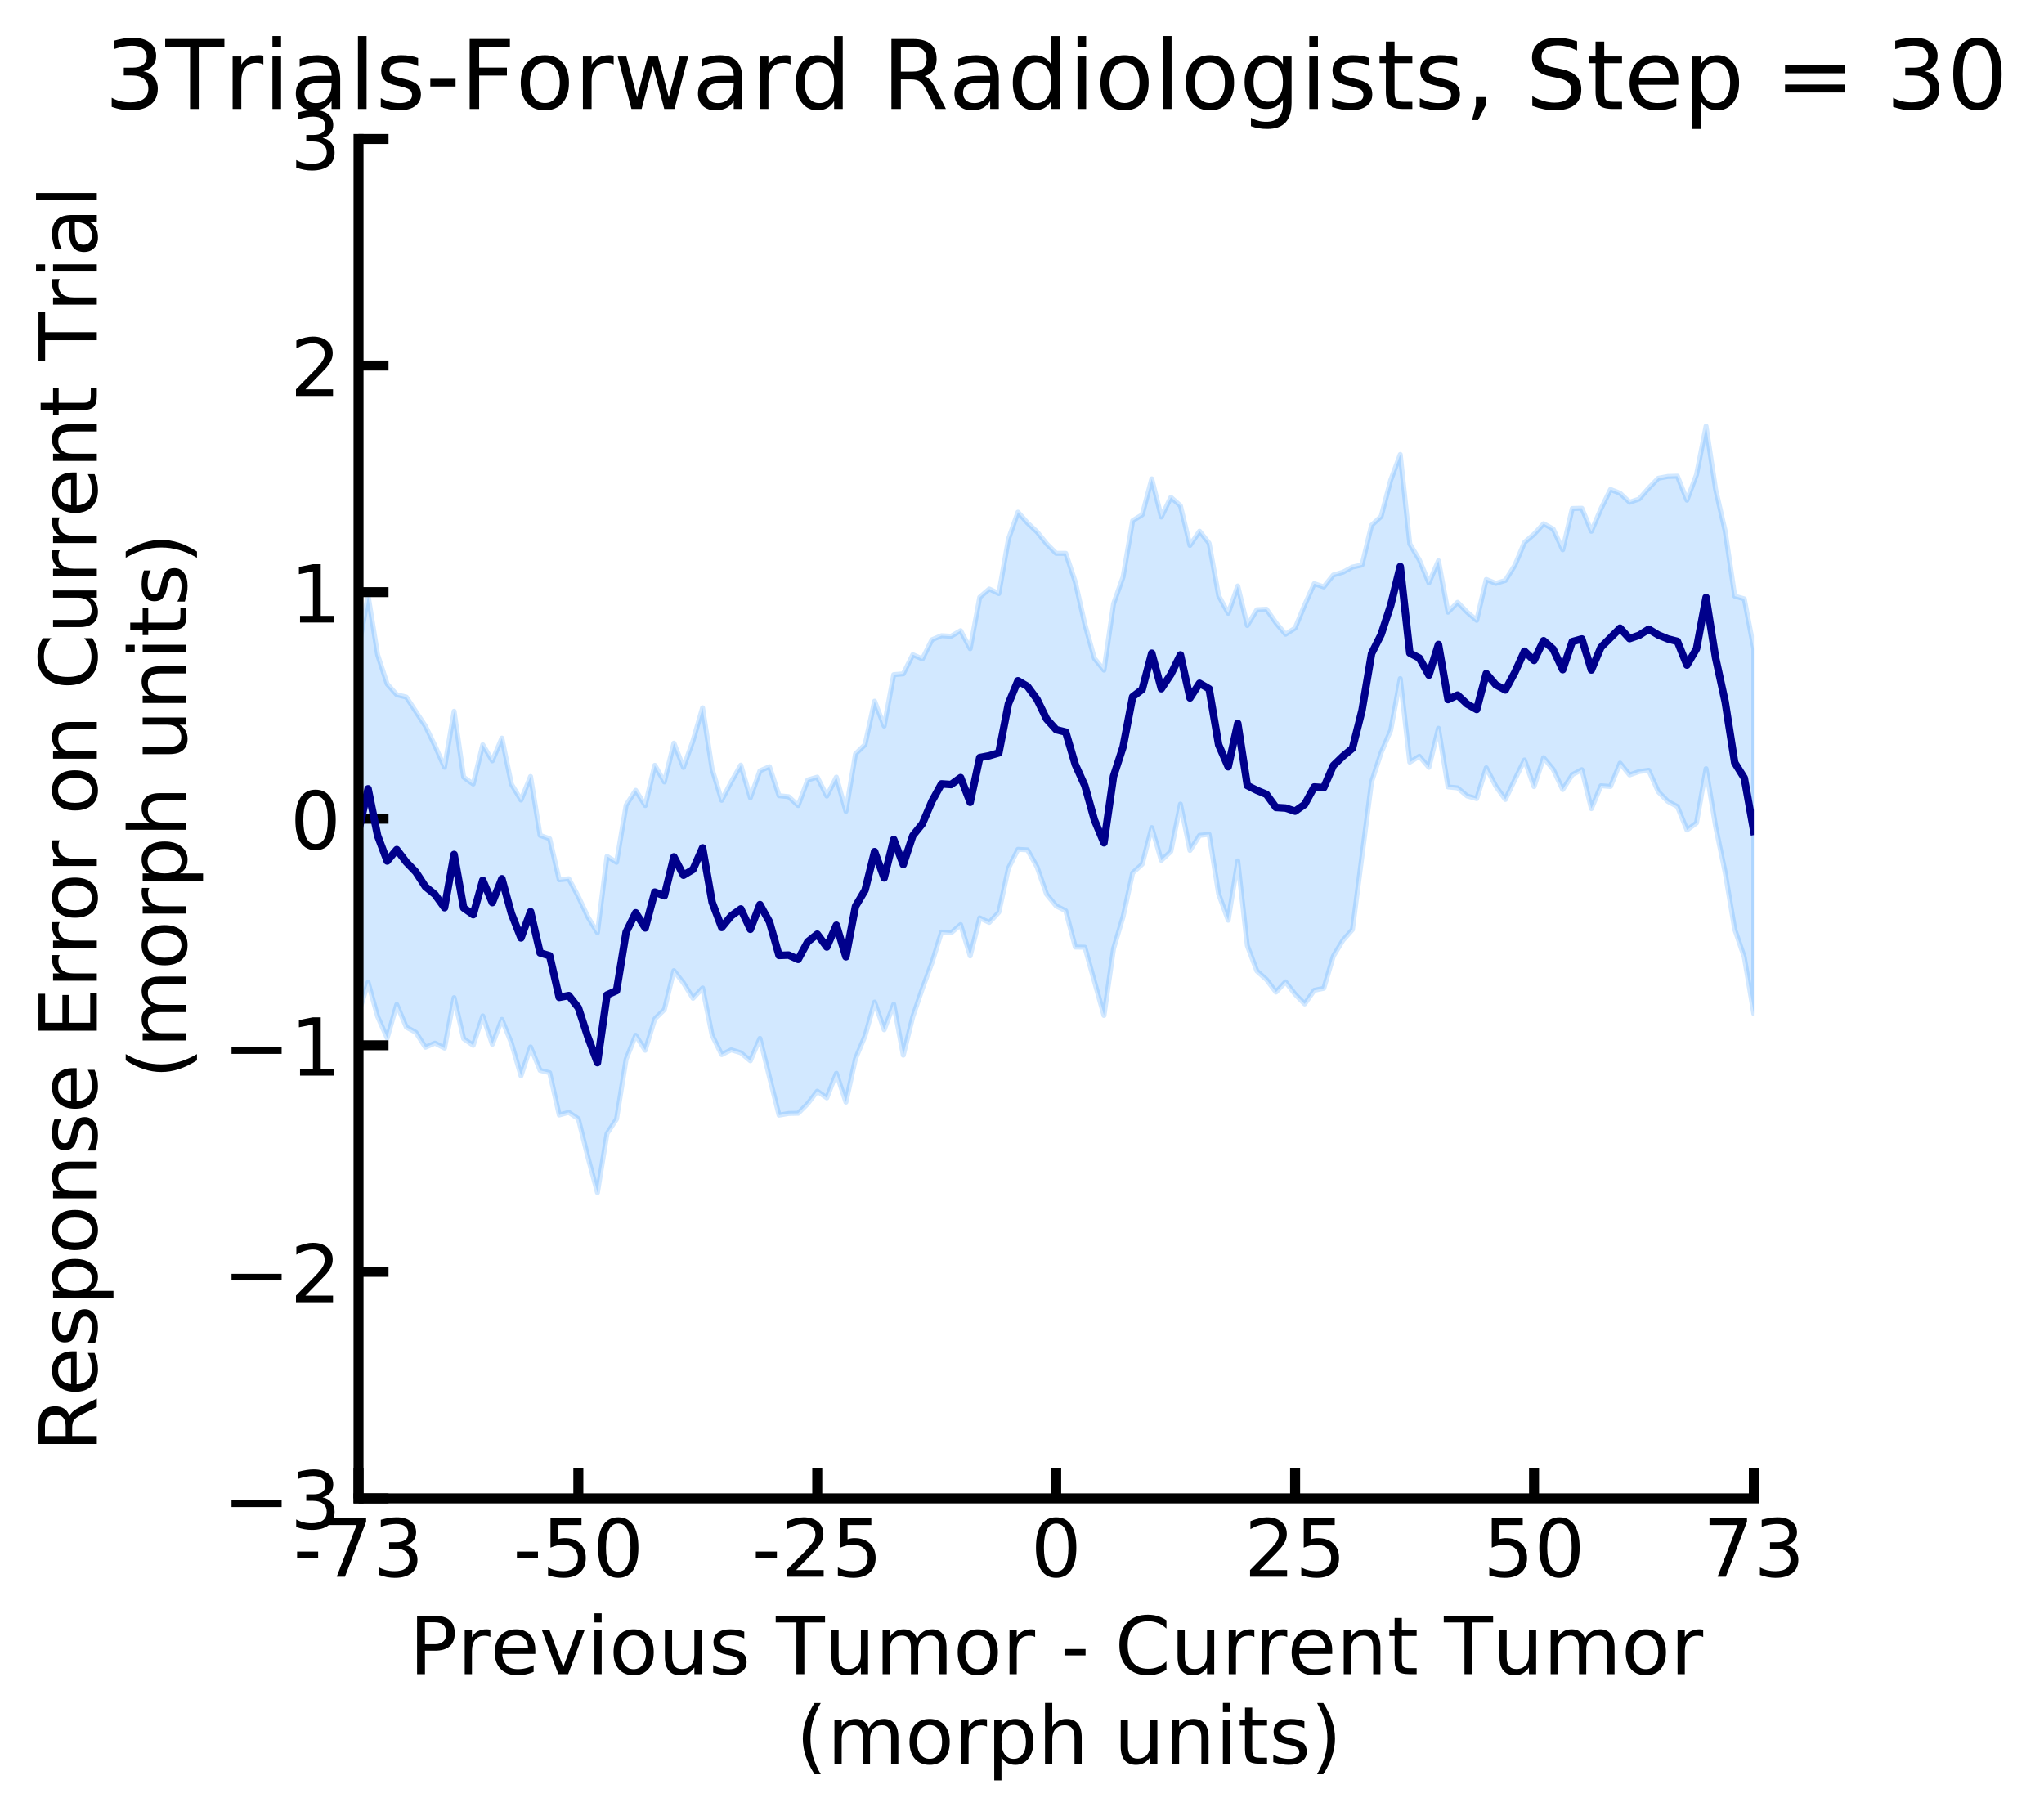 <?xml version="1.0" encoding="utf-8" standalone="no"?>
<!DOCTYPE svg PUBLIC "-//W3C//DTD SVG 1.1//EN"
  "http://www.w3.org/Graphics/SVG/1.1/DTD/svg11.dtd">
<!-- Created with matplotlib (https://matplotlib.org/) -->
<svg height="363.175pt" version="1.1" viewBox="0 0 408.707 363.175" width="408.707pt" xmlns="http://www.w3.org/2000/svg" xmlns:xlink="http://www.w3.org/1999/xlink">
 <defs>
  <style type="text/css">
*{stroke-linecap:butt;stroke-linejoin:round;}
  </style>
 </defs>
 <g id="figure_1">
  <g id="patch_1">
   <path d="M 0 363.175 
L 408.707 363.175 
L 408.707 0 
L 0 0 
z
" style="fill:#ffffff;"/>
  </g>
  <g id="axes_1">
   <g id="patch_2">
    <path d="M 71.689 299.589 
L 350.689 299.589 
L 350.689 27.789 
L 71.689 27.789 
z
" style="fill:#ffffff;"/>
   </g>
   <g id="PolyCollection_1">
    <defs>
     <path d="M 71.689 -233.441 
L 71.689 -160.482 
L 73.6 -166.794 
L 75.511 -159.926 
L 77.422 -155.627 
L 79.333 -162.336 
L 81.244 -157.815 
L 83.155 -156.761 
L 85.066 -153.788 
L 86.977 -154.606 
L 88.888 -153.615 
L 90.799 -163.708 
L 92.71 -155.505 
L 94.621 -154.171 
L 96.531 -160.057 
L 98.442 -154.364 
L 100.353 -159.359 
L 102.264 -154.629 
L 104.175 -148.073 
L 106.086 -153.851 
L 107.997 -149.154 
L 109.908 -148.689 
L 111.819 -140.247 
L 113.73 -140.771 
L 115.641 -139.483 
L 117.552 -131.834 
L 119.463 -124.721 
L 121.374 -136.525 
L 123.285 -139.451 
L 125.196 -151.397 
L 127.107 -156.181 
L 129.018 -153.176 
L 130.929 -159.455 
L 132.84 -161.319 
L 134.751 -169.109 
L 136.662 -166.641 
L 138.573 -163.575 
L 140.484 -165.644 
L 142.394 -156.173 
L 144.305 -152.313 
L 146.216 -153.273 
L 148.127 -152.685 
L 150.038 -151.076 
L 151.949 -155.56 
L 153.86 -147.824 
L 155.771 -140.213 
L 157.682 -140.547 
L 159.593 -140.59 
L 161.504 -142.508 
L 163.415 -145 
L 165.326 -143.665 
L 167.237 -148.578 
L 169.148 -142.808 
L 171.059 -151.488 
L 172.97 -156.064 
L 174.881 -162.816 
L 176.792 -157.291 
L 178.703 -162.385 
L 180.614 -152.197 
L 182.525 -159.929 
L 184.436 -165.531 
L 186.347 -170.682 
L 188.257 -176.809 
L 190.168 -176.653 
L 192.079 -178.307 
L 193.99 -172.044 
L 195.901 -179.646 
L 197.812 -178.74 
L 199.723 -180.782 
L 201.634 -189.567 
L 203.545 -193.356 
L 205.456 -193.251 
L 207.367 -189.838 
L 209.278 -184.362 
L 211.189 -182.04 
L 213.1 -181.066 
L 215.011 -173.812 
L 216.922 -173.783 
L 218.833 -166.951 
L 220.744 -160.141 
L 222.655 -173.484 
L 224.566 -179.888 
L 226.477 -188.65 
L 228.388 -190.399 
L 230.299 -197.703 
L 232.21 -191.158 
L 234.121 -192.945 
L 236.031 -202.403 
L 237.942 -193.135 
L 239.853 -196.153 
L 241.764 -196.353 
L 243.675 -184.433 
L 245.586 -179.18 
L 247.497 -191.047 
L 249.408 -174.1 
L 251.319 -169.032 
L 253.23 -167.33 
L 255.141 -164.819 
L 257.052 -166.859 
L 258.963 -164.389 
L 260.874 -162.444 
L 262.785 -165.166 
L 264.696 -165.57 
L 266.607 -172.013 
L 268.518 -175.163 
L 270.429 -177.317 
L 272.34 -192.073 
L 274.251 -206.846 
L 276.162 -212.687 
L 278.073 -217.127 
L 279.984 -227.498 
L 281.894 -210.782 
L 283.805 -211.974 
L 285.716 -209.751 
L 287.627 -217.567 
L 289.538 -205.832 
L 291.449 -205.639 
L 293.36 -204.023 
L 295.271 -203.491 
L 297.182 -209.672 
L 299.093 -205.992 
L 301.004 -203.325 
L 302.915 -207.344 
L 304.826 -211.228 
L 306.737 -205.888 
L 308.648 -211.685 
L 310.559 -209.358 
L 312.47 -205.3 
L 314.381 -208.27 
L 316.292 -209.29 
L 318.203 -201.49 
L 320.114 -206.064 
L 322.025 -205.921 
L 323.936 -210.602 
L 325.847 -208.232 
L 327.757 -208.912 
L 329.668 -209.163 
L 331.579 -204.879 
L 333.49 -202.942 
L 335.401 -201.907 
L 337.312 -197.22 
L 339.223 -198.626 
L 341.134 -209.486 
L 343.045 -197.924 
L 344.956 -188.749 
L 346.867 -177.366 
L 348.778 -171.808 
L 350.689 -160.482 
L 350.689 -233.441 
L 350.689 -233.441 
L 348.778 -243.436 
L 346.867 -243.989 
L 344.956 -256.983 
L 343.045 -265.32 
L 341.134 -277.966 
L 339.223 -268.266 
L 337.312 -263.165 
L 335.401 -267.971 
L 333.49 -267.913 
L 331.579 -267.553 
L 329.668 -265.586 
L 327.757 -263.402 
L 325.847 -262.748 
L 323.936 -264.557 
L 322.025 -265.312 
L 320.114 -261.424 
L 318.203 -256.945 
L 316.292 -261.549 
L 314.381 -261.499 
L 312.47 -253.254 
L 310.559 -257.406 
L 308.648 -258.458 
L 306.737 -256.367 
L 304.826 -254.712 
L 302.915 -250.169 
L 301.004 -247.119 
L 299.093 -246.532 
L 297.182 -247.321 
L 295.271 -239.146 
L 293.36 -240.783 
L 291.449 -242.75 
L 289.538 -240.773 
L 287.627 -251.064 
L 285.716 -246.614 
L 283.805 -251.216 
L 281.894 -254.421 
L 279.984 -272.303 
L 278.073 -267.152 
L 276.162 -259.912 
L 274.251 -258.148 
L 272.34 -250.216 
L 270.429 -249.793 
L 268.518 -248.76 
L 266.607 -248.212 
L 264.696 -245.823 
L 262.785 -246.483 
L 260.874 -242.216 
L 258.963 -237.583 
L 257.052 -236.359 
L 255.141 -238.63 
L 253.23 -241.371 
L 251.319 -241.265 
L 249.408 -238.107 
L 247.497 -246.013 
L 245.586 -240.556 
L 243.675 -244.067 
L 241.764 -254.554 
L 239.853 -256.965 
L 237.942 -254.12 
L 236.031 -262.049 
L 234.121 -263.748 
L 232.21 -259.795 
L 230.299 -267.43 
L 228.388 -260.248 
L 226.477 -259.059 
L 224.566 -247.832 
L 222.655 -242.434 
L 220.744 -229.181 
L 218.833 -231.517 
L 216.922 -238.364 
L 215.011 -246.801 
L 213.1 -252.538 
L 211.189 -252.537 
L 209.278 -254.45 
L 207.367 -256.824 
L 205.456 -258.608 
L 203.545 -260.767 
L 201.634 -255.348 
L 199.723 -244.495 
L 197.812 -245.407 
L 195.901 -243.762 
L 193.99 -233.467 
L 192.079 -237.08 
L 190.168 -235.963 
L 188.257 -236.072 
L 186.347 -235.262 
L 184.436 -231.418 
L 182.525 -232.274 
L 180.614 -228.444 
L 178.703 -228.28 
L 176.792 -217.997 
L 174.881 -222.981 
L 172.97 -214.299 
L 171.059 -212.427 
L 169.148 -200.943 
L 167.237 -207.792 
L 165.326 -203.999 
L 163.415 -207.785 
L 161.504 -207.215 
L 159.593 -202.109 
L 157.682 -203.878 
L 155.771 -204.079 
L 153.86 -209.885 
L 151.949 -209.049 
L 150.038 -203.665 
L 148.127 -210.194 
L 146.216 -206.837 
L 144.305 -203.153 
L 142.394 -209.365 
L 140.484 -221.66 
L 138.573 -215.092 
L 136.662 -209.723 
L 134.751 -214.596 
L 132.84 -206.825 
L 130.929 -210.161 
L 129.018 -202.102 
L 127.107 -205.159 
L 125.196 -202.185 
L 123.285 -190.758 
L 121.374 -191.964 
L 119.463 -176.683 
L 117.552 -179.83 
L 115.641 -183.901 
L 113.73 -187.476 
L 111.819 -187.271 
L 109.908 -195.475 
L 107.997 -196.151 
L 106.086 -207.918 
L 104.175 -203.206 
L 102.264 -206.375 
L 100.353 -215.594 
L 98.442 -211.053 
L 96.531 -214.274 
L 94.621 -206.407 
L 92.71 -207.775 
L 90.799 -220.965 
L 88.888 -209.766 
L 86.977 -214.05 
L 85.066 -217.994 
L 83.155 -220.89 
L 81.244 -223.803 
L 79.333 -224.271 
L 77.422 -226.413 
L 75.511 -232.234 
L 73.6 -244.112 
L 71.689 -233.441 
z
" id="mbbd2a37c4d" style="stroke:#1e90ff;stroke-opacity:0.2;"/>
    </defs>
    <g clip-path="url(#p7e7d8eb8ee)">
     <use style="fill:#1e90ff;fill-opacity:0.2;stroke:#1e90ff;stroke-opacity:0.2;" x="0" xlink:href="#mbbd2a37c4d" y="363.175"/>
    </g>
   </g>
   <g id="matplotlib.axis_1">
    <g id="xtick_1">
     <g id="line2d_1">
      <defs>
       <path d="M 0 0 
L 0 -6 
" id="m70711c8c56" style="stroke:#000000;stroke-width:2;"/>
      </defs>
      <g>
       <use style="stroke:#000000;stroke-width:2;" x="71.689" xlink:href="#m70711c8c56" y="299.589"/>
      </g>
     </g>
     <g id="text_1">
      <!-- -73 -->
      <defs>
       <path d="M 4.891 31.391 
L 31.203 31.391 
L 31.203 23.391 
L 4.891 23.391 
z
" id="DejaVuSans-45"/>
       <path d="M 8.203 72.906 
L 55.078 72.906 
L 55.078 68.703 
L 28.609 0 
L 18.312 0 
L 43.219 64.594 
L 8.203 64.594 
z
" id="DejaVuSans-55"/>
       <path d="M 40.578 39.312 
Q 47.656 37.797 51.625 33 
Q 55.609 28.219 55.609 21.188 
Q 55.609 10.406 48.188 4.484 
Q 40.766 -1.422 27.094 -1.422 
Q 22.516 -1.422 17.656 -0.516 
Q 12.797 0.391 7.625 2.203 
L 7.625 11.719 
Q 11.719 9.328 16.594 8.109 
Q 21.484 6.891 26.812 6.891 
Q 36.078 6.891 40.938 10.547 
Q 45.797 14.203 45.797 21.188 
Q 45.797 27.641 41.281 31.266 
Q 36.766 34.906 28.719 34.906 
L 20.219 34.906 
L 20.219 43.016 
L 29.109 43.016 
Q 36.375 43.016 40.234 45.922 
Q 44.094 48.828 44.094 54.297 
Q 44.094 59.906 40.109 62.906 
Q 36.141 65.922 28.719 65.922 
Q 24.656 65.922 20.016 65.031 
Q 15.375 64.156 9.812 62.312 
L 9.812 71.094 
Q 15.438 72.656 20.344 73.438 
Q 25.25 74.219 29.594 74.219 
Q 40.828 74.219 47.359 69.109 
Q 53.906 64.016 53.906 55.328 
Q 53.906 49.266 50.438 45.094 
Q 46.969 40.922 40.578 39.312 
z
" id="DejaVuSans-51"/>
      </defs>
      <g transform="translate(58.623 315.247)scale(0.16 -0.16)">
       <use xlink:href="#DejaVuSans-45"/>
       <use x="36.084" xlink:href="#DejaVuSans-55"/>
       <use x="99.707" xlink:href="#DejaVuSans-51"/>
      </g>
     </g>
    </g>
    <g id="xtick_2">
     <g id="line2d_2">
      <g>
       <use style="stroke:#000000;stroke-width:2;" x="115.641" xlink:href="#m70711c8c56" y="299.589"/>
      </g>
     </g>
     <g id="text_2">
      <!-- -50 -->
      <defs>
       <path d="M 10.797 72.906 
L 49.516 72.906 
L 49.516 64.594 
L 19.828 64.594 
L 19.828 46.734 
Q 21.969 47.469 24.109 47.828 
Q 26.266 48.188 28.422 48.188 
Q 40.625 48.188 47.75 41.5 
Q 54.891 34.812 54.891 23.391 
Q 54.891 11.625 47.562 5.094 
Q 40.234 -1.422 26.906 -1.422 
Q 22.312 -1.422 17.547 -0.641 
Q 12.797 0.141 7.719 1.703 
L 7.719 11.625 
Q 12.109 9.234 16.797 8.062 
Q 21.484 6.891 26.703 6.891 
Q 35.156 6.891 40.078 11.328 
Q 45.016 15.766 45.016 23.391 
Q 45.016 31 40.078 35.438 
Q 35.156 39.891 26.703 39.891 
Q 22.75 39.891 18.812 39.016 
Q 14.891 38.141 10.797 36.281 
z
" id="DejaVuSans-53"/>
       <path d="M 31.781 66.406 
Q 24.172 66.406 20.328 58.906 
Q 16.5 51.422 16.5 36.375 
Q 16.5 21.391 20.328 13.891 
Q 24.172 6.391 31.781 6.391 
Q 39.453 6.391 43.281 13.891 
Q 47.125 21.391 47.125 36.375 
Q 47.125 51.422 43.281 58.906 
Q 39.453 66.406 31.781 66.406 
z
M 31.781 74.219 
Q 44.047 74.219 50.516 64.516 
Q 56.984 54.828 56.984 36.375 
Q 56.984 17.969 50.516 8.266 
Q 44.047 -1.422 31.781 -1.422 
Q 19.531 -1.422 13.062 8.266 
Q 6.594 17.969 6.594 36.375 
Q 6.594 54.828 13.062 64.516 
Q 19.531 74.219 31.781 74.219 
z
" id="DejaVuSans-48"/>
      </defs>
      <g transform="translate(102.575 315.247)scale(0.16 -0.16)">
       <use xlink:href="#DejaVuSans-45"/>
       <use x="36.084" xlink:href="#DejaVuSans-53"/>
       <use x="99.707" xlink:href="#DejaVuSans-48"/>
      </g>
     </g>
    </g>
    <g id="xtick_3">
     <g id="line2d_3">
      <g>
       <use style="stroke:#000000;stroke-width:2;" x="163.415" xlink:href="#m70711c8c56" y="299.589"/>
      </g>
     </g>
     <g id="text_3">
      <!-- -25 -->
      <defs>
       <path d="M 19.188 8.297 
L 53.609 8.297 
L 53.609 0 
L 7.328 0 
L 7.328 8.297 
Q 12.938 14.109 22.625 23.891 
Q 32.328 33.688 34.812 36.531 
Q 39.547 41.844 41.422 45.531 
Q 43.312 49.219 43.312 52.781 
Q 43.312 58.594 39.234 62.25 
Q 35.156 65.922 28.609 65.922 
Q 23.969 65.922 18.812 64.312 
Q 13.672 62.703 7.812 59.422 
L 7.812 69.391 
Q 13.766 71.781 18.938 73 
Q 24.125 74.219 28.422 74.219 
Q 39.75 74.219 46.484 68.547 
Q 53.219 62.891 53.219 53.422 
Q 53.219 48.922 51.531 44.891 
Q 49.859 40.875 45.406 35.406 
Q 44.188 33.984 37.641 27.219 
Q 31.109 20.453 19.188 8.297 
z
" id="DejaVuSans-50"/>
      </defs>
      <g transform="translate(150.349 315.247)scale(0.16 -0.16)">
       <use xlink:href="#DejaVuSans-45"/>
       <use x="36.084" xlink:href="#DejaVuSans-50"/>
       <use x="99.707" xlink:href="#DejaVuSans-53"/>
      </g>
     </g>
    </g>
    <g id="xtick_4">
     <g id="line2d_4">
      <g>
       <use style="stroke:#000000;stroke-width:2;" x="211.189" xlink:href="#m70711c8c56" y="299.589"/>
      </g>
     </g>
     <g id="text_4">
      <!-- 0 -->
      <g transform="translate(206.099 315.247)scale(0.16 -0.16)">
       <use xlink:href="#DejaVuSans-48"/>
      </g>
     </g>
    </g>
    <g id="xtick_5">
     <g id="line2d_5">
      <g>
       <use style="stroke:#000000;stroke-width:2;" x="258.963" xlink:href="#m70711c8c56" y="299.589"/>
      </g>
     </g>
     <g id="text_5">
      <!-- 25 -->
      <g transform="translate(248.783 315.247)scale(0.16 -0.16)">
       <use xlink:href="#DejaVuSans-50"/>
       <use x="63.623" xlink:href="#DejaVuSans-53"/>
      </g>
     </g>
    </g>
    <g id="xtick_6">
     <g id="line2d_6">
      <g>
       <use style="stroke:#000000;stroke-width:2;" x="306.737" xlink:href="#m70711c8c56" y="299.589"/>
      </g>
     </g>
     <g id="text_6">
      <!-- 50 -->
      <g transform="translate(296.557 315.247)scale(0.16 -0.16)">
       <use xlink:href="#DejaVuSans-53"/>
       <use x="63.623" xlink:href="#DejaVuSans-48"/>
      </g>
     </g>
    </g>
    <g id="xtick_7">
     <g id="line2d_7">
      <g>
       <use style="stroke:#000000;stroke-width:2;" x="350.689" xlink:href="#m70711c8c56" y="299.589"/>
      </g>
     </g>
     <g id="text_7">
      <!-- 73 -->
      <g transform="translate(340.509 315.247)scale(0.16 -0.16)">
       <use xlink:href="#DejaVuSans-55"/>
       <use x="63.623" xlink:href="#DejaVuSans-51"/>
      </g>
     </g>
    </g>
    <g id="text_8">
     <!-- Previous Tumor - Current Tumor -->
     <defs>
      <path d="M 19.672 64.797 
L 19.672 37.406 
L 32.078 37.406 
Q 38.969 37.406 42.719 40.969 
Q 46.484 44.531 46.484 51.125 
Q 46.484 57.672 42.719 61.234 
Q 38.969 64.797 32.078 64.797 
z
M 9.812 72.906 
L 32.078 72.906 
Q 44.344 72.906 50.609 67.359 
Q 56.891 61.812 56.891 51.125 
Q 56.891 40.328 50.609 34.812 
Q 44.344 29.297 32.078 29.297 
L 19.672 29.297 
L 19.672 0 
L 9.812 0 
z
" id="DejaVuSans-80"/>
      <path d="M 41.109 46.297 
Q 39.594 47.172 37.812 47.578 
Q 36.031 48 33.891 48 
Q 26.266 48 22.188 43.047 
Q 18.109 38.094 18.109 28.812 
L 18.109 0 
L 9.078 0 
L 9.078 54.688 
L 18.109 54.688 
L 18.109 46.188 
Q 20.953 51.172 25.484 53.578 
Q 30.031 56 36.531 56 
Q 37.453 56 38.578 55.875 
Q 39.703 55.766 41.062 55.516 
z
" id="DejaVuSans-114"/>
      <path d="M 56.203 29.594 
L 56.203 25.203 
L 14.891 25.203 
Q 15.484 15.922 20.484 11.062 
Q 25.484 6.203 34.422 6.203 
Q 39.594 6.203 44.453 7.469 
Q 49.312 8.734 54.109 11.281 
L 54.109 2.781 
Q 49.266 0.734 44.188 -0.344 
Q 39.109 -1.422 33.891 -1.422 
Q 20.797 -1.422 13.156 6.188 
Q 5.516 13.812 5.516 26.812 
Q 5.516 40.234 12.766 48.109 
Q 20.016 56 32.328 56 
Q 43.359 56 49.781 48.891 
Q 56.203 41.797 56.203 29.594 
z
M 47.219 32.234 
Q 47.125 39.594 43.094 43.984 
Q 39.062 48.391 32.422 48.391 
Q 24.906 48.391 20.391 44.141 
Q 15.875 39.891 15.188 32.172 
z
" id="DejaVuSans-101"/>
      <path d="M 2.984 54.688 
L 12.5 54.688 
L 29.594 8.797 
L 46.688 54.688 
L 56.203 54.688 
L 35.688 0 
L 23.484 0 
z
" id="DejaVuSans-118"/>
      <path d="M 9.422 54.688 
L 18.406 54.688 
L 18.406 0 
L 9.422 0 
z
M 9.422 75.984 
L 18.406 75.984 
L 18.406 64.594 
L 9.422 64.594 
z
" id="DejaVuSans-105"/>
      <path d="M 30.609 48.391 
Q 23.391 48.391 19.188 42.75 
Q 14.984 37.109 14.984 27.297 
Q 14.984 17.484 19.156 11.844 
Q 23.344 6.203 30.609 6.203 
Q 37.797 6.203 41.984 11.859 
Q 46.188 17.531 46.188 27.297 
Q 46.188 37.016 41.984 42.703 
Q 37.797 48.391 30.609 48.391 
z
M 30.609 56 
Q 42.328 56 49.016 48.375 
Q 55.719 40.766 55.719 27.297 
Q 55.719 13.875 49.016 6.219 
Q 42.328 -1.422 30.609 -1.422 
Q 18.844 -1.422 12.172 6.219 
Q 5.516 13.875 5.516 27.297 
Q 5.516 40.766 12.172 48.375 
Q 18.844 56 30.609 56 
z
" id="DejaVuSans-111"/>
      <path d="M 8.5 21.578 
L 8.5 54.688 
L 17.484 54.688 
L 17.484 21.922 
Q 17.484 14.156 20.5 10.266 
Q 23.531 6.391 29.594 6.391 
Q 36.859 6.391 41.078 11.031 
Q 45.312 15.672 45.312 23.688 
L 45.312 54.688 
L 54.297 54.688 
L 54.297 0 
L 45.312 0 
L 45.312 8.406 
Q 42.047 3.422 37.719 1 
Q 33.406 -1.422 27.688 -1.422 
Q 18.266 -1.422 13.375 4.438 
Q 8.5 10.297 8.5 21.578 
z
M 31.109 56 
z
" id="DejaVuSans-117"/>
      <path d="M 44.281 53.078 
L 44.281 44.578 
Q 40.484 46.531 36.375 47.5 
Q 32.281 48.484 27.875 48.484 
Q 21.188 48.484 17.844 46.438 
Q 14.5 44.391 14.5 40.281 
Q 14.5 37.156 16.891 35.375 
Q 19.281 33.594 26.516 31.984 
L 29.594 31.297 
Q 39.156 29.25 43.188 25.516 
Q 47.219 21.781 47.219 15.094 
Q 47.219 7.469 41.188 3.016 
Q 35.156 -1.422 24.609 -1.422 
Q 20.219 -1.422 15.453 -0.562 
Q 10.688 0.297 5.422 2 
L 5.422 11.281 
Q 10.406 8.688 15.234 7.391 
Q 20.062 6.109 24.812 6.109 
Q 31.156 6.109 34.562 8.281 
Q 37.984 10.453 37.984 14.406 
Q 37.984 18.062 35.516 20.016 
Q 33.062 21.969 24.703 23.781 
L 21.578 24.516 
Q 13.234 26.266 9.516 29.906 
Q 5.812 33.547 5.812 39.891 
Q 5.812 47.609 11.281 51.797 
Q 16.75 56 26.812 56 
Q 31.781 56 36.172 55.266 
Q 40.578 54.547 44.281 53.078 
z
" id="DejaVuSans-115"/>
      <path id="DejaVuSans-32"/>
      <path d="M -0.297 72.906 
L 61.375 72.906 
L 61.375 64.594 
L 35.5 64.594 
L 35.5 0 
L 25.594 0 
L 25.594 64.594 
L -0.297 64.594 
z
" id="DejaVuSans-84"/>
      <path d="M 52 44.188 
Q 55.375 50.25 60.062 53.125 
Q 64.75 56 71.094 56 
Q 79.641 56 84.281 50.016 
Q 88.922 44.047 88.922 33.016 
L 88.922 0 
L 79.891 0 
L 79.891 32.719 
Q 79.891 40.578 77.094 44.375 
Q 74.312 48.188 68.609 48.188 
Q 61.625 48.188 57.562 43.547 
Q 53.516 38.922 53.516 30.906 
L 53.516 0 
L 44.484 0 
L 44.484 32.719 
Q 44.484 40.625 41.703 44.406 
Q 38.922 48.188 33.109 48.188 
Q 26.219 48.188 22.156 43.531 
Q 18.109 38.875 18.109 30.906 
L 18.109 0 
L 9.078 0 
L 9.078 54.688 
L 18.109 54.688 
L 18.109 46.188 
Q 21.188 51.219 25.484 53.609 
Q 29.781 56 35.688 56 
Q 41.656 56 45.828 52.969 
Q 50 49.953 52 44.188 
z
" id="DejaVuSans-109"/>
      <path d="M 64.406 67.281 
L 64.406 56.891 
Q 59.422 61.531 53.781 63.812 
Q 48.141 66.109 41.797 66.109 
Q 29.297 66.109 22.656 58.469 
Q 16.016 50.828 16.016 36.375 
Q 16.016 21.969 22.656 14.328 
Q 29.297 6.688 41.797 6.688 
Q 48.141 6.688 53.781 8.984 
Q 59.422 11.281 64.406 15.922 
L 64.406 5.609 
Q 59.234 2.094 53.438 0.328 
Q 47.656 -1.422 41.219 -1.422 
Q 24.656 -1.422 15.125 8.703 
Q 5.609 18.844 5.609 36.375 
Q 5.609 53.953 15.125 64.078 
Q 24.656 74.219 41.219 74.219 
Q 47.75 74.219 53.531 72.484 
Q 59.328 70.75 64.406 67.281 
z
" id="DejaVuSans-67"/>
      <path d="M 54.891 33.016 
L 54.891 0 
L 45.906 0 
L 45.906 32.719 
Q 45.906 40.484 42.875 44.328 
Q 39.844 48.188 33.797 48.188 
Q 26.516 48.188 22.312 43.547 
Q 18.109 38.922 18.109 30.906 
L 18.109 0 
L 9.078 0 
L 9.078 54.688 
L 18.109 54.688 
L 18.109 46.188 
Q 21.344 51.125 25.703 53.562 
Q 30.078 56 35.797 56 
Q 45.219 56 50.047 50.172 
Q 54.891 44.344 54.891 33.016 
z
" id="DejaVuSans-110"/>
      <path d="M 18.312 70.219 
L 18.312 54.688 
L 36.812 54.688 
L 36.812 47.703 
L 18.312 47.703 
L 18.312 18.016 
Q 18.312 11.328 20.141 9.422 
Q 21.969 7.516 27.594 7.516 
L 36.812 7.516 
L 36.812 0 
L 27.594 0 
Q 17.188 0 13.234 3.875 
Q 9.281 7.766 9.281 18.016 
L 9.281 47.703 
L 2.688 47.703 
L 2.688 54.688 
L 9.281 54.688 
L 9.281 70.219 
z
" id="DejaVuSans-116"/>
     </defs>
     <g transform="translate(81.825 334.731)scale(0.16 -0.16)">
      <use xlink:href="#DejaVuSans-80"/>
      <use x="60.287" xlink:href="#DejaVuSans-114"/>
      <use x="101.369" xlink:href="#DejaVuSans-101"/>
      <use x="162.893" xlink:href="#DejaVuSans-118"/>
      <use x="222.072" xlink:href="#DejaVuSans-105"/>
      <use x="249.855" xlink:href="#DejaVuSans-111"/>
      <use x="311.037" xlink:href="#DejaVuSans-117"/>
      <use x="374.416" xlink:href="#DejaVuSans-115"/>
      <use x="426.516" xlink:href="#DejaVuSans-32"/>
      <use x="458.303" xlink:href="#DejaVuSans-84"/>
      <use x="519.152" xlink:href="#DejaVuSans-117"/>
      <use x="582.531" xlink:href="#DejaVuSans-109"/>
      <use x="679.943" xlink:href="#DejaVuSans-111"/>
      <use x="741.125" xlink:href="#DejaVuSans-114"/>
      <use x="782.238" xlink:href="#DejaVuSans-32"/>
      <use x="814.025" xlink:href="#DejaVuSans-45"/>
      <use x="850.109" xlink:href="#DejaVuSans-32"/>
      <use x="881.896" xlink:href="#DejaVuSans-67"/>
      <use x="951.721" xlink:href="#DejaVuSans-117"/>
      <use x="1015.1" xlink:href="#DejaVuSans-114"/>
      <use x="1056.197" xlink:href="#DejaVuSans-114"/>
      <use x="1097.279" xlink:href="#DejaVuSans-101"/>
      <use x="1158.803" xlink:href="#DejaVuSans-110"/>
      <use x="1222.182" xlink:href="#DejaVuSans-116"/>
      <use x="1261.391" xlink:href="#DejaVuSans-32"/>
      <use x="1293.178" xlink:href="#DejaVuSans-84"/>
      <use x="1354.027" xlink:href="#DejaVuSans-117"/>
      <use x="1417.406" xlink:href="#DejaVuSans-109"/>
      <use x="1514.818" xlink:href="#DejaVuSans-111"/>
      <use x="1576" xlink:href="#DejaVuSans-114"/>
     </g>
     <!--  (morph units) -->
     <defs>
      <path d="M 31 75.875 
Q 24.469 64.656 21.281 53.656 
Q 18.109 42.672 18.109 31.391 
Q 18.109 20.125 21.312 9.062 
Q 24.516 -2 31 -13.188 
L 23.188 -13.188 
Q 15.875 -1.703 12.234 9.375 
Q 8.594 20.453 8.594 31.391 
Q 8.594 42.281 12.203 53.312 
Q 15.828 64.359 23.188 75.875 
z
" id="DejaVuSans-40"/>
      <path d="M 18.109 8.203 
L 18.109 -20.797 
L 9.078 -20.797 
L 9.078 54.688 
L 18.109 54.688 
L 18.109 46.391 
Q 20.953 51.266 25.266 53.625 
Q 29.594 56 35.594 56 
Q 45.562 56 51.781 48.094 
Q 58.016 40.188 58.016 27.297 
Q 58.016 14.406 51.781 6.484 
Q 45.562 -1.422 35.594 -1.422 
Q 29.594 -1.422 25.266 0.953 
Q 20.953 3.328 18.109 8.203 
z
M 48.688 27.297 
Q 48.688 37.203 44.609 42.844 
Q 40.531 48.484 33.406 48.484 
Q 26.266 48.484 22.188 42.844 
Q 18.109 37.203 18.109 27.297 
Q 18.109 17.391 22.188 11.75 
Q 26.266 6.109 33.406 6.109 
Q 40.531 6.109 44.609 11.75 
Q 48.688 17.391 48.688 27.297 
z
" id="DejaVuSans-112"/>
      <path d="M 54.891 33.016 
L 54.891 0 
L 45.906 0 
L 45.906 32.719 
Q 45.906 40.484 42.875 44.328 
Q 39.844 48.188 33.797 48.188 
Q 26.516 48.188 22.312 43.547 
Q 18.109 38.922 18.109 30.906 
L 18.109 0 
L 9.078 0 
L 9.078 75.984 
L 18.109 75.984 
L 18.109 46.188 
Q 21.344 51.125 25.703 53.562 
Q 30.078 56 35.797 56 
Q 45.219 56 50.047 50.172 
Q 54.891 44.344 54.891 33.016 
z
" id="DejaVuSans-104"/>
      <path d="M 8.016 75.875 
L 15.828 75.875 
Q 23.141 64.359 26.781 53.312 
Q 30.422 42.281 30.422 31.391 
Q 30.422 20.453 26.781 9.375 
Q 23.141 -1.703 15.828 -13.188 
L 8.016 -13.188 
Q 14.5 -2 17.703 9.062 
Q 20.906 20.125 20.906 31.391 
Q 20.906 42.672 17.703 53.656 
Q 14.5 64.656 8.016 75.875 
z
" id="DejaVuSans-41"/>
     </defs>
     <g transform="translate(154.07 352.648)scale(0.16 -0.16)">
      <use xlink:href="#DejaVuSans-32"/>
      <use x="31.787" xlink:href="#DejaVuSans-40"/>
      <use x="70.801" xlink:href="#DejaVuSans-109"/>
      <use x="168.213" xlink:href="#DejaVuSans-111"/>
      <use x="229.395" xlink:href="#DejaVuSans-114"/>
      <use x="270.508" xlink:href="#DejaVuSans-112"/>
      <use x="333.984" xlink:href="#DejaVuSans-104"/>
      <use x="397.363" xlink:href="#DejaVuSans-32"/>
      <use x="429.15" xlink:href="#DejaVuSans-117"/>
      <use x="492.529" xlink:href="#DejaVuSans-110"/>
      <use x="555.908" xlink:href="#DejaVuSans-105"/>
      <use x="583.691" xlink:href="#DejaVuSans-116"/>
      <use x="622.9" xlink:href="#DejaVuSans-115"/>
      <use x="675" xlink:href="#DejaVuSans-41"/>
     </g>
    </g>
   </g>
   <g id="matplotlib.axis_2">
    <g id="ytick_1">
     <g id="line2d_8">
      <defs>
       <path d="M 0 0 
L 6 0 
" id="m88b5ae4a43" style="stroke:#000000;stroke-width:2;"/>
      </defs>
      <g>
       <use style="stroke:#000000;stroke-width:2;" x="71.689" xlink:href="#m88b5ae4a43" y="299.589"/>
      </g>
     </g>
     <g id="text_9">
      <!-- −3 -->
      <defs>
       <path d="M 10.594 35.5 
L 73.188 35.5 
L 73.188 27.203 
L 10.594 27.203 
z
" id="DejaVuSans-8722"/>
      </defs>
      <g transform="translate(44.602 305.668)scale(0.16 -0.16)">
       <use xlink:href="#DejaVuSans-8722"/>
       <use x="83.789" xlink:href="#DejaVuSans-51"/>
      </g>
     </g>
    </g>
    <g id="ytick_2">
     <g id="line2d_9">
      <g>
       <use style="stroke:#000000;stroke-width:2;" x="71.689" xlink:href="#m88b5ae4a43" y="254.289"/>
      </g>
     </g>
     <g id="text_10">
      <!-- −2 -->
      <g transform="translate(44.602 260.368)scale(0.16 -0.16)">
       <use xlink:href="#DejaVuSans-8722"/>
       <use x="83.789" xlink:href="#DejaVuSans-50"/>
      </g>
     </g>
    </g>
    <g id="ytick_3">
     <g id="line2d_10">
      <g>
       <use style="stroke:#000000;stroke-width:2;" x="71.689" xlink:href="#m88b5ae4a43" y="208.989"/>
      </g>
     </g>
     <g id="text_11">
      <!-- −1 -->
      <defs>
       <path d="M 12.406 8.297 
L 28.516 8.297 
L 28.516 63.922 
L 10.984 60.406 
L 10.984 69.391 
L 28.422 72.906 
L 38.281 72.906 
L 38.281 8.297 
L 54.391 8.297 
L 54.391 0 
L 12.406 0 
z
" id="DejaVuSans-49"/>
      </defs>
      <g transform="translate(44.602 215.068)scale(0.16 -0.16)">
       <use xlink:href="#DejaVuSans-8722"/>
       <use x="83.789" xlink:href="#DejaVuSans-49"/>
      </g>
     </g>
    </g>
    <g id="ytick_4">
     <g id="line2d_11">
      <g>
       <use style="stroke:#000000;stroke-width:2;" x="71.689" xlink:href="#m88b5ae4a43" y="163.689"/>
      </g>
     </g>
     <g id="text_12">
      <!-- 0 -->
      <g transform="translate(58.009 169.768)scale(0.16 -0.16)">
       <use xlink:href="#DejaVuSans-48"/>
      </g>
     </g>
    </g>
    <g id="ytick_5">
     <g id="line2d_12">
      <g>
       <use style="stroke:#000000;stroke-width:2;" x="71.689" xlink:href="#m88b5ae4a43" y="118.389"/>
      </g>
     </g>
     <g id="text_13">
      <!-- 1 -->
      <g transform="translate(58.009 124.468)scale(0.16 -0.16)">
       <use xlink:href="#DejaVuSans-49"/>
      </g>
     </g>
    </g>
    <g id="ytick_6">
     <g id="line2d_13">
      <g>
       <use style="stroke:#000000;stroke-width:2;" x="71.689" xlink:href="#m88b5ae4a43" y="73.089"/>
      </g>
     </g>
     <g id="text_14">
      <!-- 2 -->
      <g transform="translate(58.009 79.168)scale(0.16 -0.16)">
       <use xlink:href="#DejaVuSans-50"/>
      </g>
     </g>
    </g>
    <g id="ytick_7">
     <g id="line2d_14">
      <g>
       <use style="stroke:#000000;stroke-width:2;" x="71.689" xlink:href="#m88b5ae4a43" y="27.789"/>
      </g>
     </g>
     <g id="text_15">
      <!-- 3 -->
      <g transform="translate(58.009 33.868)scale(0.16 -0.16)">
       <use xlink:href="#DejaVuSans-51"/>
      </g>
     </g>
    </g>
    <g id="text_16">
     <!-- Response Error on Current Trial -->
     <defs>
      <path d="M 44.391 34.188 
Q 47.562 33.109 50.562 29.594 
Q 53.562 26.078 56.594 19.922 
L 66.609 0 
L 56 0 
L 46.688 18.703 
Q 43.062 26.031 39.672 28.422 
Q 36.281 30.812 30.422 30.812 
L 19.672 30.812 
L 19.672 0 
L 9.812 0 
L 9.812 72.906 
L 32.078 72.906 
Q 44.578 72.906 50.734 67.672 
Q 56.891 62.453 56.891 51.906 
Q 56.891 45.016 53.688 40.469 
Q 50.484 35.938 44.391 34.188 
z
M 19.672 64.797 
L 19.672 38.922 
L 32.078 38.922 
Q 39.203 38.922 42.844 42.219 
Q 46.484 45.516 46.484 51.906 
Q 46.484 58.297 42.844 61.547 
Q 39.203 64.797 32.078 64.797 
z
" id="DejaVuSans-82"/>
      <path d="M 9.812 72.906 
L 55.906 72.906 
L 55.906 64.594 
L 19.672 64.594 
L 19.672 43.016 
L 54.391 43.016 
L 54.391 34.719 
L 19.672 34.719 
L 19.672 8.297 
L 56.781 8.297 
L 56.781 0 
L 9.812 0 
z
" id="DejaVuSans-69"/>
      <path d="M 34.281 27.484 
Q 23.391 27.484 19.188 25 
Q 14.984 22.516 14.984 16.5 
Q 14.984 11.719 18.141 8.906 
Q 21.297 6.109 26.703 6.109 
Q 34.188 6.109 38.703 11.406 
Q 43.219 16.703 43.219 25.484 
L 43.219 27.484 
z
M 52.203 31.203 
L 52.203 0 
L 43.219 0 
L 43.219 8.297 
Q 40.141 3.328 35.547 0.953 
Q 30.953 -1.422 24.312 -1.422 
Q 15.922 -1.422 10.953 3.297 
Q 6 8.016 6 15.922 
Q 6 25.141 12.172 29.828 
Q 18.359 34.516 30.609 34.516 
L 43.219 34.516 
L 43.219 35.406 
Q 43.219 41.609 39.141 45 
Q 35.062 48.391 27.688 48.391 
Q 23 48.391 18.547 47.266 
Q 14.109 46.141 10.016 43.891 
L 10.016 52.203 
Q 14.938 54.109 19.578 55.047 
Q 24.219 56 28.609 56 
Q 40.484 56 46.344 49.844 
Q 52.203 43.703 52.203 31.203 
z
" id="DejaVuSans-97"/>
      <path d="M 9.422 75.984 
L 18.406 75.984 
L 18.406 0 
L 9.422 0 
z
" id="DejaVuSans-108"/>
     </defs>
     <g transform="translate(19.358 290.278)rotate(-90)scale(0.16 -0.16)">
      <use xlink:href="#DejaVuSans-82"/>
      <use x="69.42" xlink:href="#DejaVuSans-101"/>
      <use x="130.943" xlink:href="#DejaVuSans-115"/>
      <use x="183.043" xlink:href="#DejaVuSans-112"/>
      <use x="246.52" xlink:href="#DejaVuSans-111"/>
      <use x="307.701" xlink:href="#DejaVuSans-110"/>
      <use x="371.08" xlink:href="#DejaVuSans-115"/>
      <use x="423.18" xlink:href="#DejaVuSans-101"/>
      <use x="484.703" xlink:href="#DejaVuSans-32"/>
      <use x="516.49" xlink:href="#DejaVuSans-69"/>
      <use x="579.674" xlink:href="#DejaVuSans-114"/>
      <use x="620.771" xlink:href="#DejaVuSans-114"/>
      <use x="661.854" xlink:href="#DejaVuSans-111"/>
      <use x="723.035" xlink:href="#DejaVuSans-114"/>
      <use x="764.148" xlink:href="#DejaVuSans-32"/>
      <use x="795.936" xlink:href="#DejaVuSans-111"/>
      <use x="857.117" xlink:href="#DejaVuSans-110"/>
      <use x="920.496" xlink:href="#DejaVuSans-32"/>
      <use x="952.283" xlink:href="#DejaVuSans-67"/>
      <use x="1022.107" xlink:href="#DejaVuSans-117"/>
      <use x="1085.486" xlink:href="#DejaVuSans-114"/>
      <use x="1126.584" xlink:href="#DejaVuSans-114"/>
      <use x="1167.666" xlink:href="#DejaVuSans-101"/>
      <use x="1229.189" xlink:href="#DejaVuSans-110"/>
      <use x="1292.568" xlink:href="#DejaVuSans-116"/>
      <use x="1331.777" xlink:href="#DejaVuSans-32"/>
      <use x="1363.564" xlink:href="#DejaVuSans-84"/>
      <use x="1424.43" xlink:href="#DejaVuSans-114"/>
      <use x="1465.543" xlink:href="#DejaVuSans-105"/>
      <use x="1493.326" xlink:href="#DejaVuSans-97"/>
      <use x="1554.605" xlink:href="#DejaVuSans-108"/>
     </g>
     <!--  (morph units) -->
     <g transform="translate(37.274 220.808)rotate(-90)scale(0.16 -0.16)">
      <use xlink:href="#DejaVuSans-32"/>
      <use x="31.787" xlink:href="#DejaVuSans-40"/>
      <use x="70.801" xlink:href="#DejaVuSans-109"/>
      <use x="168.213" xlink:href="#DejaVuSans-111"/>
      <use x="229.395" xlink:href="#DejaVuSans-114"/>
      <use x="270.508" xlink:href="#DejaVuSans-112"/>
      <use x="333.984" xlink:href="#DejaVuSans-104"/>
      <use x="397.363" xlink:href="#DejaVuSans-32"/>
      <use x="429.15" xlink:href="#DejaVuSans-117"/>
      <use x="492.529" xlink:href="#DejaVuSans-110"/>
      <use x="555.908" xlink:href="#DejaVuSans-105"/>
      <use x="583.691" xlink:href="#DejaVuSans-116"/>
      <use x="622.9" xlink:href="#DejaVuSans-115"/>
      <use x="675" xlink:href="#DejaVuSans-41"/>
     </g>
    </g>
   </g>
   <g id="line2d_15">
    <path clip-path="url(#p7e7d8eb8ee)" d="M 71.689 166.214 
L 73.6 157.722 
L 75.511 167.095 
L 77.422 172.155 
L 79.333 169.872 
L 81.244 172.367 
L 83.155 174.35 
L 85.066 177.285 
L 86.977 178.847 
L 88.888 181.485 
L 90.799 170.839 
L 92.71 181.535 
L 94.621 182.886 
L 96.531 176.01 
L 98.442 180.467 
L 100.353 175.699 
L 102.264 182.674 
L 104.175 187.536 
L 106.086 182.291 
L 107.997 190.523 
L 109.908 191.094 
L 111.819 199.417 
L 113.73 199.052 
L 115.641 201.483 
L 117.552 207.343 
L 119.463 212.474 
L 121.374 198.931 
L 123.285 198.071 
L 125.196 186.385 
L 127.107 182.506 
L 129.018 185.536 
L 130.929 178.368 
L 132.84 179.103 
L 134.751 171.323 
L 136.662 174.993 
L 138.573 173.842 
L 140.484 169.523 
L 142.394 180.406 
L 144.305 185.443 
L 146.216 183.12 
L 148.127 181.736 
L 150.038 185.805 
L 151.949 180.871 
L 153.86 184.321 
L 155.771 191.03 
L 157.682 190.963 
L 159.593 191.826 
L 161.504 188.314 
L 163.415 186.783 
L 165.326 189.343 
L 167.237 184.99 
L 169.148 191.3 
L 171.059 181.218 
L 172.97 177.994 
L 174.881 170.277 
L 176.792 175.532 
L 178.703 167.843 
L 180.614 172.855 
L 182.525 167.074 
L 184.436 164.701 
L 186.347 160.204 
L 188.257 156.735 
L 190.168 156.867 
L 192.079 155.482 
L 193.99 160.42 
L 195.901 151.471 
L 197.812 151.102 
L 199.723 150.537 
L 201.634 140.718 
L 203.545 136.114 
L 205.456 137.246 
L 207.367 139.845 
L 209.278 143.769 
L 211.189 145.887 
L 213.1 146.374 
L 215.011 152.869 
L 216.922 157.102 
L 218.833 163.942 
L 220.744 168.514 
L 222.655 155.216 
L 224.566 149.316 
L 226.477 139.321 
L 228.388 137.852 
L 230.299 130.609 
L 232.21 137.699 
L 234.121 134.829 
L 236.031 130.949 
L 237.942 139.548 
L 239.853 136.616 
L 241.764 137.722 
L 243.675 148.926 
L 245.586 153.308 
L 247.497 144.645 
L 249.408 157.072 
L 251.319 158.027 
L 253.23 158.825 
L 255.141 161.451 
L 257.052 161.567 
L 258.963 162.189 
L 260.874 160.846 
L 262.785 157.351 
L 264.696 157.479 
L 266.607 153.063 
L 268.518 151.214 
L 270.429 149.621 
L 272.34 142.031 
L 274.251 130.678 
L 276.162 126.876 
L 278.073 121.036 
L 279.984 113.275 
L 281.894 130.574 
L 283.805 131.581 
L 285.716 134.993 
L 287.627 128.86 
L 289.538 139.873 
L 291.449 138.981 
L 293.36 140.772 
L 295.271 141.857 
L 297.182 134.679 
L 299.093 136.913 
L 301.004 137.954 
L 302.915 134.419 
L 304.826 130.206 
L 306.737 132.048 
L 308.648 128.104 
L 310.559 129.793 
L 312.47 133.899 
L 314.381 128.291 
L 316.292 127.756 
L 318.203 133.958 
L 320.114 129.431 
L 323.936 125.596 
L 325.847 127.686 
L 327.757 127.018 
L 329.668 125.801 
L 331.579 126.96 
L 333.49 127.748 
L 335.401 128.236 
L 337.312 132.983 
L 339.223 129.729 
L 341.134 119.449 
L 343.045 131.553 
L 344.956 140.31 
L 346.867 152.498 
L 348.778 155.554 
L 350.689 166.214 
L 350.689 166.214 
" style="fill:none;stroke:#00008b;stroke-linecap:square;stroke-width:1.5;"/>
   </g>
   <g id="patch_3">
    <path d="M 71.689 299.589 
L 71.689 27.789 
" style="fill:none;stroke:#000000;stroke-linecap:square;stroke-linejoin:miter;stroke-width:2;"/>
   </g>
   <g id="patch_4">
    <path d="M 71.689 299.589 
L 350.689 299.589 
" style="fill:none;stroke:#000000;stroke-linecap:square;stroke-linejoin:miter;stroke-width:2;"/>
   </g>
   <g id="text_17">
    <!-- 3Trials-Forward Radiologists, Step = 30 -->
    <defs>
     <path d="M 9.812 72.906 
L 51.703 72.906 
L 51.703 64.594 
L 19.672 64.594 
L 19.672 43.109 
L 48.578 43.109 
L 48.578 34.812 
L 19.672 34.812 
L 19.672 0 
L 9.812 0 
z
" id="DejaVuSans-70"/>
     <path d="M 4.203 54.688 
L 13.188 54.688 
L 24.422 12.016 
L 35.594 54.688 
L 46.188 54.688 
L 57.422 12.016 
L 68.609 54.688 
L 77.594 54.688 
L 63.281 0 
L 52.688 0 
L 40.922 44.828 
L 29.109 0 
L 18.5 0 
z
" id="DejaVuSans-119"/>
     <path d="M 45.406 46.391 
L 45.406 75.984 
L 54.391 75.984 
L 54.391 0 
L 45.406 0 
L 45.406 8.203 
Q 42.578 3.328 38.25 0.953 
Q 33.938 -1.422 27.875 -1.422 
Q 17.969 -1.422 11.734 6.484 
Q 5.516 14.406 5.516 27.297 
Q 5.516 40.188 11.734 48.094 
Q 17.969 56 27.875 56 
Q 33.938 56 38.25 53.625 
Q 42.578 51.266 45.406 46.391 
z
M 14.797 27.297 
Q 14.797 17.391 18.875 11.75 
Q 22.953 6.109 30.078 6.109 
Q 37.203 6.109 41.297 11.75 
Q 45.406 17.391 45.406 27.297 
Q 45.406 37.203 41.297 42.844 
Q 37.203 48.484 30.078 48.484 
Q 22.953 48.484 18.875 42.844 
Q 14.797 37.203 14.797 27.297 
z
" id="DejaVuSans-100"/>
     <path d="M 45.406 27.984 
Q 45.406 37.75 41.375 43.109 
Q 37.359 48.484 30.078 48.484 
Q 22.859 48.484 18.828 43.109 
Q 14.797 37.75 14.797 27.984 
Q 14.797 18.266 18.828 12.891 
Q 22.859 7.516 30.078 7.516 
Q 37.359 7.516 41.375 12.891 
Q 45.406 18.266 45.406 27.984 
z
M 54.391 6.781 
Q 54.391 -7.172 48.188 -13.984 
Q 42 -20.797 29.203 -20.797 
Q 24.469 -20.797 20.266 -20.094 
Q 16.062 -19.391 12.109 -17.922 
L 12.109 -9.188 
Q 16.062 -11.328 19.922 -12.344 
Q 23.781 -13.375 27.781 -13.375 
Q 36.625 -13.375 41.016 -8.766 
Q 45.406 -4.156 45.406 5.172 
L 45.406 9.625 
Q 42.625 4.781 38.281 2.391 
Q 33.938 0 27.875 0 
Q 17.828 0 11.672 7.656 
Q 5.516 15.328 5.516 27.984 
Q 5.516 40.672 11.672 48.328 
Q 17.828 56 27.875 56 
Q 33.938 56 38.281 53.609 
Q 42.625 51.219 45.406 46.391 
L 45.406 54.688 
L 54.391 54.688 
z
" id="DejaVuSans-103"/>
     <path d="M 11.719 12.406 
L 22.016 12.406 
L 22.016 4 
L 14.016 -11.625 
L 7.719 -11.625 
L 11.719 4 
z
" id="DejaVuSans-44"/>
     <path d="M 53.516 70.516 
L 53.516 60.891 
Q 47.906 63.578 42.922 64.891 
Q 37.938 66.219 33.297 66.219 
Q 25.25 66.219 20.875 63.094 
Q 16.5 59.969 16.5 54.203 
Q 16.5 49.359 19.406 46.891 
Q 22.312 44.438 30.422 42.922 
L 36.375 41.703 
Q 47.406 39.594 52.656 34.297 
Q 57.906 29 57.906 20.125 
Q 57.906 9.516 50.797 4.047 
Q 43.703 -1.422 29.984 -1.422 
Q 24.812 -1.422 18.969 -0.25 
Q 13.141 0.922 6.891 3.219 
L 6.891 13.375 
Q 12.891 10.016 18.656 8.297 
Q 24.422 6.594 29.984 6.594 
Q 38.422 6.594 43.016 9.906 
Q 47.609 13.234 47.609 19.391 
Q 47.609 24.75 44.312 27.781 
Q 41.016 30.812 33.5 32.328 
L 27.484 33.5 
Q 16.453 35.688 11.516 40.375 
Q 6.594 45.062 6.594 53.422 
Q 6.594 63.094 13.406 68.656 
Q 20.219 74.219 32.172 74.219 
Q 37.312 74.219 42.625 73.281 
Q 47.953 72.359 53.516 70.516 
z
" id="DejaVuSans-83"/>
     <path d="M 10.594 45.406 
L 73.188 45.406 
L 73.188 37.203 
L 10.594 37.203 
z
M 10.594 25.484 
L 73.188 25.484 
L 73.188 17.188 
L 10.594 17.188 
z
" id="DejaVuSans-61"/>
    </defs>
    <g transform="translate(20.87 21.789)scale(0.192 -0.192)">
     <use xlink:href="#DejaVuSans-51"/>
     <use x="63.623" xlink:href="#DejaVuSans-84"/>
     <use x="124.488" xlink:href="#DejaVuSans-114"/>
     <use x="165.602" xlink:href="#DejaVuSans-105"/>
     <use x="193.385" xlink:href="#DejaVuSans-97"/>
     <use x="254.664" xlink:href="#DejaVuSans-108"/>
     <use x="282.447" xlink:href="#DejaVuSans-115"/>
     <use x="334.547" xlink:href="#DejaVuSans-45"/>
     <use x="370.631" xlink:href="#DejaVuSans-70"/>
     <use x="428.104" xlink:href="#DejaVuSans-111"/>
     <use x="489.285" xlink:href="#DejaVuSans-114"/>
     <use x="530.398" xlink:href="#DejaVuSans-119"/>
     <use x="612.186" xlink:href="#DejaVuSans-97"/>
     <use x="673.465" xlink:href="#DejaVuSans-114"/>
     <use x="714.562" xlink:href="#DejaVuSans-100"/>
     <use x="778.039" xlink:href="#DejaVuSans-32"/>
     <use x="809.826" xlink:href="#DejaVuSans-82"/>
     <use x="879.277" xlink:href="#DejaVuSans-97"/>
     <use x="940.557" xlink:href="#DejaVuSans-100"/>
     <use x="1004.033" xlink:href="#DejaVuSans-105"/>
     <use x="1031.816" xlink:href="#DejaVuSans-111"/>
     <use x="1092.998" xlink:href="#DejaVuSans-108"/>
     <use x="1120.781" xlink:href="#DejaVuSans-111"/>
     <use x="1181.963" xlink:href="#DejaVuSans-103"/>
     <use x="1245.439" xlink:href="#DejaVuSans-105"/>
     <use x="1273.223" xlink:href="#DejaVuSans-115"/>
     <use x="1325.322" xlink:href="#DejaVuSans-116"/>
     <use x="1364.531" xlink:href="#DejaVuSans-115"/>
     <use x="1416.631" xlink:href="#DejaVuSans-44"/>
     <use x="1448.418" xlink:href="#DejaVuSans-32"/>
     <use x="1480.205" xlink:href="#DejaVuSans-83"/>
     <use x="1543.682" xlink:href="#DejaVuSans-116"/>
     <use x="1582.891" xlink:href="#DejaVuSans-101"/>
     <use x="1644.414" xlink:href="#DejaVuSans-112"/>
     <use x="1707.891" xlink:href="#DejaVuSans-32"/>
     <use x="1739.678" xlink:href="#DejaVuSans-61"/>
     <use x="1823.467" xlink:href="#DejaVuSans-32"/>
     <use x="1855.254" xlink:href="#DejaVuSans-51"/>
     <use x="1918.877" xlink:href="#DejaVuSans-48"/>
    </g>
   </g>
  </g>
 </g>
 <defs>
  <clipPath id="p7e7d8eb8ee">
   <rect height="271.8" width="279" x="71.689" y="27.789"/>
  </clipPath>
 </defs>
</svg>
